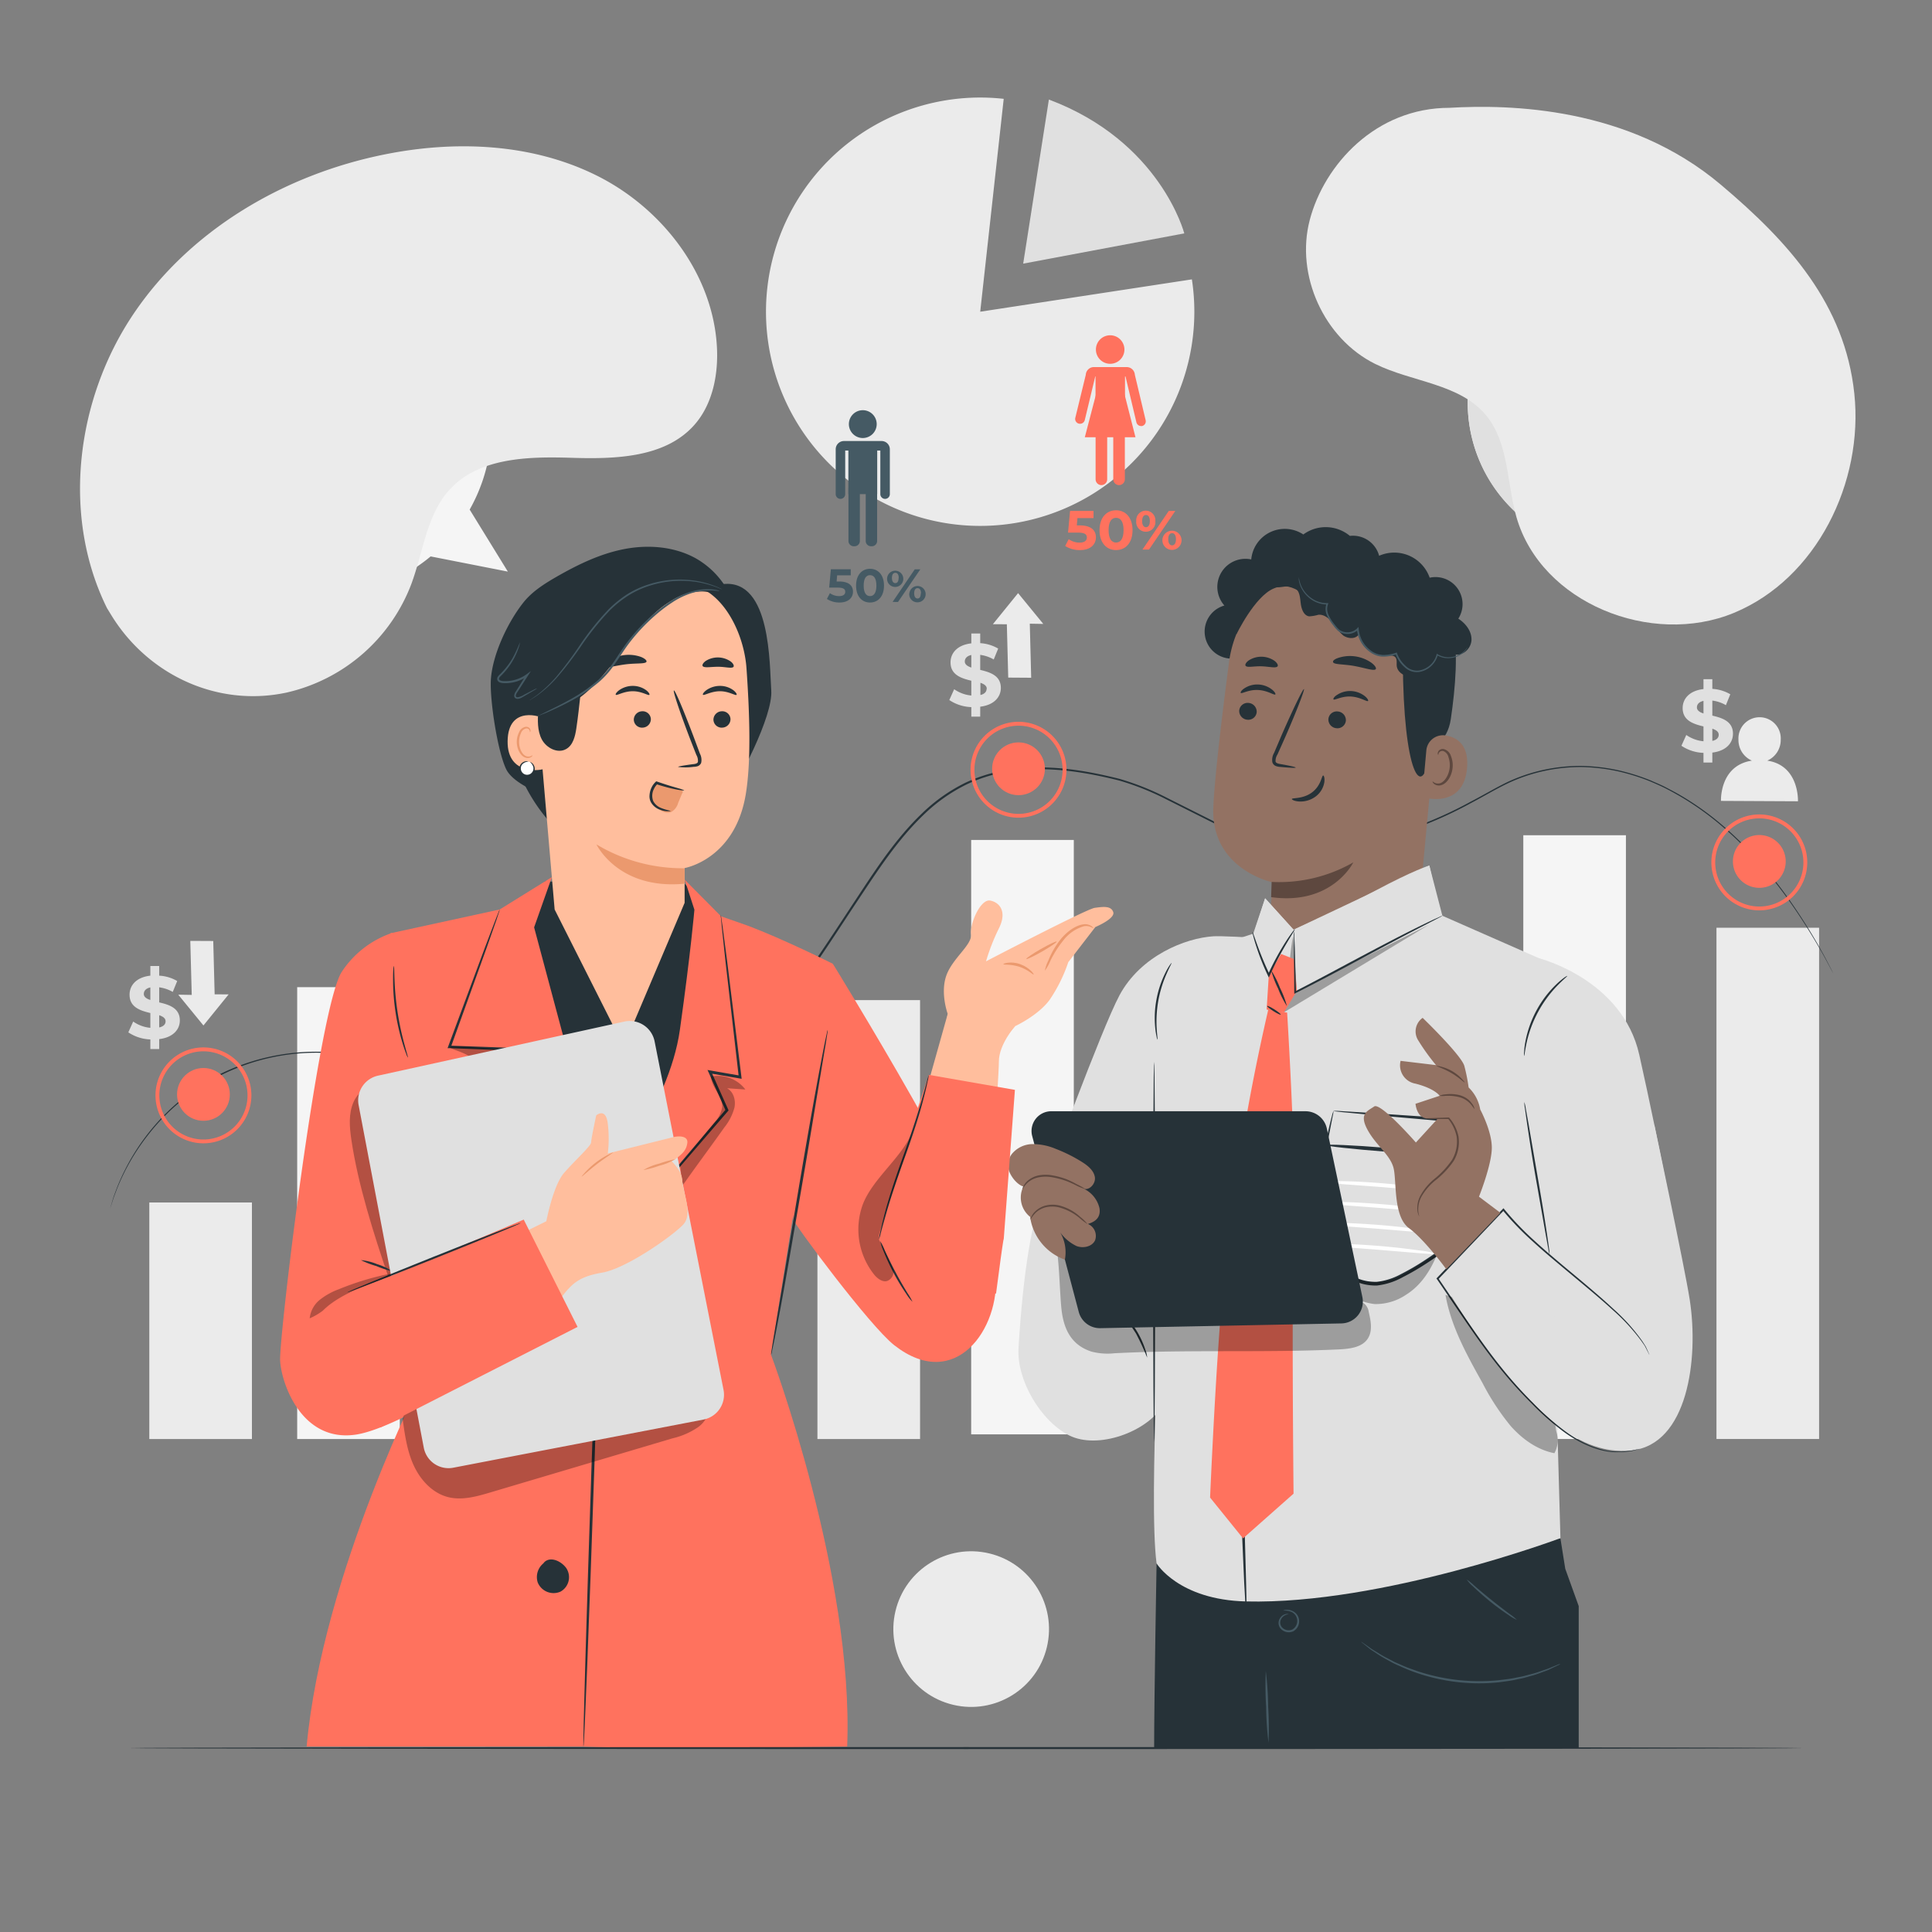 <svg xmlns="http://www.w3.org/2000/svg" viewBox="0 0 500 500"><rect x="0" y="0" width="500" height="500" fill="#808080" stroke="none"/><g id="background-complete"><path d="M131.43,147.93l-9.88-16.05A43.93,43.93,0,1,0,111.45,144v0Z" style="fill:#f5f5f5"></path><path d="M104.76,126.8a4.55,4.55,0,0,1-.77,0l-2.2.05-8.1.08L67,127.05H64.82v-.25c0-10,0-18.93.07-25.44,0-3.2.06-5.79.08-7.65,0-.86,0-1.55,0-2.07a3.13,3.13,0,0,1,0-.72,5.86,5.86,0,0,1,0,.72c0,.52,0,1.21,0,2.07,0,1.86,0,4.45.08,7.65,0,6.51,0,15.46.08,25.44l-.25-.25H67l26.71.07,8.1.08,2.2,0A3.5,3.5,0,0,1,104.76,126.8Z" style="fill:#263238"></path><path d="M67,127.3H64.82a.26.26,0,0,1-.17-.07.25.25,0,0,1-.08-.18l.08-25.69.13-9.72c0-.84,0-1,.3-1s.27.13.3,1l.06,4.21.06,5.52.08,24.94H67l26.71.07,10.31.13c.89,0,1,0,1,.3s-.12.27-1,.3l-2.2.05-8.1.08Zm-1.4-.5h0Zm-.5-.64v.14h0Z" style="fill:#e0e0e0"></path><path d="M100.35,99.63a12.41,12.41,0,0,1-1.18,1.13l-3.35,2.94c-2.85,2.46-6.8,5.85-11.18,9.56l-.66.56-.17.14-.17-.15-5-4.62H79l-7.3,6-2.12,1.69a4.26,4.26,0,0,1-.79.57,5.16,5.16,0,0,1,.7-.68l2-1.8,7.18-6.16.16-.13.15.14,5,4.59h-.33l.66-.56c4.39-3.71,8.37-7.05,11.28-9.44L99,100.61A9.35,9.35,0,0,1,100.35,99.63Z" style="fill:#263238"></path><path d="M68.75,117.75c-.06,0-.11,0-.17-.11s-.08-.31.72-1l2-1.8,7.34-6.29a.26.26,0,0,1,.34,0L83.83,113l.32-.28c4.25-3.59,8.25-7,11.28-9.45l3.45-2.82c1.44-1.15,1.47-1.16,1.66-1h0c.19.22.16.24-1.21,1.47l-3.35,3c-3,2.56-6.93,6-11.18,9.56l-.83.7a.25.25,0,0,1-.33,0l-4.83-4.48-9.09,7.45C69.14,117.56,68.9,117.75,68.75,117.75Zm15.44-4.45h0l.28-.24,2.16-1.84-2.16,1.83Zm-.92-.18.18.17h0Z" style="fill:#e0e0e0"></path><path d="M100.35,107.94a12,12,0,0,1-.17-2.48c-.05-1.53-.08-3.66-.08-6l.25.25h-.43c-2.47,0-4.7,0-6.32-.07A13.86,13.86,0,0,1,91,99.43a13.86,13.86,0,0,1,2.62-.18c1.62,0,3.85-.07,6.32-.07h.68v.25c0,2.37,0,4.5-.08,6A12,12,0,0,1,100.35,107.94Z" style="fill:#263238"></path><path d="M100.35,108.19c-.28,0-.34,0-.42-2.72-.05-1.48-.07-3.43-.08-5.54-2.36,0-4.58,0-6.26-.07-2.86-.08-2.86-.14-2.86-.43s0-.35,2.86-.43c1.7,0,4-.07,6.33-.07h.68a.29.29,0,0,1,.18.07.24.24,0,0,1,.07.18v.25c0,2.3,0,4.44-.08,6C100.7,108.19,100.64,108.19,100.35,108.19Zm0-8.26v0Zm-1.62-.5h0Z" style="fill:#e0e0e0"></path><path d="M253.68,80.67l54.78-8.37a55.43,55.43,0,1,1-48.7-46.72Z" style="fill:#ebebeb"></path><path d="M271.45,25.76,264.8,68.23l41.69-7.83S300.36,36.6,271.45,25.76Z" style="fill:#e0e0e0"></path><path d="M379.85,104.78a38.48,38.48,0,1,1,39.09,38A38.61,38.61,0,0,1,379.85,104.78Zm56.87-.92a18.4,18.4,0,1,0-18.1,18.78A18.47,18.47,0,0,0,436.72,103.86Z" style="fill:#f5f5f5"></path><path d="M379.85,104.78A38.61,38.61,0,0,1,417.7,65.5L418,85.67a18.49,18.49,0,0,0,.59,37l.32,20.17A38.6,38.6,0,0,1,379.85,104.78Z" style="fill:#e0e0e0"></path><path d="M414.25,62.4c24.82-.4,44.62,18.86,45,43.8l-23.49.38c-.19-11.93-9.26-19.43-21.13-19.24Z" style="fill:#ebebeb"></path></g><g id="background-simple"><path d="M27.7,157.4l1,1.63c8.35,13.76,23.45,22.05,39.36,21.05a41.68,41.68,0,0,0,6.09-.84,45.29,45.29,0,0,0,32.29-28.06c3.07-8.24,3.92-17.73,9.75-24.27,7.58-8.52,20.45-8.78,31.76-8.43s24.2,0,31.74-8.5c4.73-5.35,6.23-13,5.85-20.13-1-19-14.24-36-31.06-44.39s-36.62-9.2-55-5.48C73.65,45.17,49.12,59.45,34.38,81.5S15.91,133.6,27.7,157.4Z" style="fill:#ebebeb"></path><circle cx="251.34" cy="421.61" r="20.14" transform="translate(-217.04 568.4) rotate(-76.6)" style="fill:#ebebeb"></circle><path d="M479.89,101.8c-2.45-23-16.85-39.1-34.54-54C421.42,27.58,390.65,27,375.14,27.9c-19.09,0-32.4,14.69-36.17,29s3.67,30.7,16.9,37.27c9.57,4.74,21.89,5.07,28.71,13.29,5.92,7.13,5.33,17.44,7.87,26.35,6.37,22.26,34.9,33.65,56.29,24.8S482.35,124.81,479.89,101.8Z" style="fill:#ebebeb"></path></g><g id="Chart"><rect x="38.64" y="311.2" width="26.56" height="61.22" style="fill:#ebebeb"></rect><rect x="76.91" y="255.48" width="26.56" height="116.94" style="fill:#f5f5f5"></rect><rect x="211.55" y="258.83" width="26.56" height="113.59" style="fill:#ebebeb"></rect><rect x="251.34" y="217.38" width="26.56" height="153.83" style="fill:#f5f5f5"></rect><rect x="394.23" y="216.16" width="26.56" height="156.25" style="fill:#f5f5f5"></rect><rect x="444.22" y="240.1" width="26.56" height="132.31" style="fill:#ebebeb"></rect><path d="M474.47,251.92s-.24-.4-.68-1.21-1.06-2-1.94-3.6c-1.77-3.12-4.43-7.71-8.34-13.3-1.95-2.79-4.26-5.81-6.95-9a94.78,94.78,0,0,0-9.4-9.66,74.9,74.9,0,0,0-12.48-9.14c-1.19-.68-2.4-1.36-3.67-2s-2.58-1.2-3.9-1.77a53.15,53.15,0,0,0-8.49-2.65,49,49,0,0,0-9.25-1.08,45.1,45.1,0,0,0-9.66,1,43.19,43.19,0,0,0-9.58,3.26c-3.1,1.48-6.13,3.32-9.33,5a105,105,0,0,1-20.51,8.58A78.73,78.73,0,0,1,336.88,219c-1,0-2-.08-3-.12a28.64,28.64,0,0,1-3.06-.23c-.51-.07-1-.1-1.53-.2l-1.52-.31c-1-.18-2-.52-3-.8a80.1,80.1,0,0,1-11.6-4.79l-11.44-5.74A69.3,69.3,0,0,0,289.64,202c-8.46-2.12-17.41-3.59-26.4-2.64A40.78,40.78,0,0,0,250.17,203,43.52,43.52,0,0,0,239,210.9c-6.7,6.44-11.74,14.23-16.75,21.75s-9.82,15.1-15,22.2a134.33,134.33,0,0,1-16.93,19.55,83.54,83.54,0,0,1-9.81,7.83,75.44,75.44,0,0,1-10.71,6,59.9,59.9,0,0,1-11.31,3.91c-1.91.51-3.86.78-5.78,1.1a56.39,56.39,0,0,1-5.78.36,46.39,46.39,0,0,1-21.52-5.13c-6.47-3.15-12.3-6.93-18.27-9.86a55.1,55.1,0,0,0-69,15.35,56.15,56.15,0,0,0-7.8,13.55l-.84,2.22c-.23.64-.39,1.19-.53,1.62l-.44,1.33s.12-.46.39-1.34c.13-.44.28-1,.5-1.64s.51-1.39.82-2.23A56.31,56.31,0,0,1,56.9,278,56.33,56.33,0,0,1,89,272.64a55.73,55.73,0,0,1,18.28,5.61c6,2.93,11.83,6.71,18.28,9.83a46,46,0,0,0,21.32,5.06,55.26,55.26,0,0,0,5.73-.36c1.91-.32,3.83-.59,5.73-1.09a59.73,59.73,0,0,0,11.22-3.9,75.34,75.34,0,0,0,10.63-6,83.84,83.84,0,0,0,9.75-7.79,134.7,134.7,0,0,0,16.86-19.49c5.16-7.09,10-14.61,15-22.18S231.84,217,238.6,210.52a43.88,43.88,0,0,1,11.35-8,41.07,41.07,0,0,1,13.23-3.6c9.1-1,18.09.52,26.59,2.66a69.2,69.2,0,0,1,12.15,4.85l11.43,5.74a80.65,80.65,0,0,0,11.53,4.78c1,.27,2,.61,3,.78l1.5.31c.5.1,1,.13,1.5.2,1,.14,2,.18,3,.23s2,.13,3,.12A78.34,78.34,0,0,0,360.16,216a104.74,104.74,0,0,0,20.44-8.52c3.19-1.64,6.21-3.46,9.35-5a44.58,44.58,0,0,1,19.43-4.26,48.89,48.89,0,0,1,9.32,1.1,53.81,53.81,0,0,1,8.54,2.68c1.33.59,2.67,1.13,3.92,1.79s2.49,1.3,3.69,2a75,75,0,0,1,12.51,9.2,96,96,0,0,1,9.39,9.72c2.69,3.17,5,6.2,6.92,9a149.82,149.82,0,0,1,8.27,13.36c.86,1.58,1.47,2.81,1.9,3.62Z" style="fill:#263238"></path><circle cx="263.59" cy="198.96" r="6.83" style="fill:#FF725E"></circle><path d="M263.59,211.62A12.41,12.41,0,1,1,276,199.22,12.42,12.42,0,0,1,263.59,211.62Zm0-23.81A11.41,11.41,0,1,0,275,199.22,11.42,11.42,0,0,0,263.59,187.81Z" style="fill:#FF725E"></path><polygon points="266.87 175.4 266.51 161.41 270 161.47 263.48 153.5 256.96 161.54 260.57 161.56 260.93 175.36 266.87 175.4" style="fill:#ebebeb"></polygon><path d="M253.68,182.89v2.57h-2.3V183a10.9,10.9,0,0,1-5.7-1.83l1.26-2.8a9.2,9.2,0,0,0,4.44,1.63v-3.83c-2.54-.62-5.38-1.47-5.38-4.74,0-2.43,1.76-4.52,5.38-4.93v-2.55h2.3v2.5a10.45,10.45,0,0,1,4.65,1.4l-1.15,2.82a9.51,9.51,0,0,0-3.5-1.19v3.89c2.54.6,5.34,1.45,5.34,4.68C259,180.39,257.27,182.46,253.68,182.89Zm-2.3-10.13v-3.25c-1.21.27-1.69.94-1.69,1.69S250.38,172.44,251.38,172.76Zm4,5.52c0-.8-.67-1.23-1.65-1.58v3.17C254.82,179.61,255.33,179,255.33,178.28Z" style="fill:#e0e0e0"></path><path d="M283.62,139.06c0,1.77-1.3,3.3-4.15,3.3a6.91,6.91,0,0,1-3.8-1.06l.91-1.77a4.83,4.83,0,0,0,2.84.9c1.15,0,1.86-.49,1.86-1.3s-.51-1.29-2.32-1.29h-2.55l.52-5.61H283v1.85h-4.16l-.16,1.89h.81C282.45,136,283.62,137.3,283.62,139.06Z" style="fill:#FF725E"></path><path d="M284.56,137.21c0-3.29,1.82-5.15,4.27-5.15s4.27,1.86,4.27,5.15-1.81,5.15-4.27,5.15S284.56,140.5,284.56,137.21Zm6.22,0c0-2.26-.8-3.2-1.95-3.2s-1.93.94-1.93,3.2.79,3.2,1.93,3.2S290.78,139.47,290.78,137.21Z" style="fill:#FF725E"></path><path d="M294.06,134.86a2.48,2.48,0,1,1,4.94,0,2.46,2.46,0,0,1-2.46,2.75A2.48,2.48,0,0,1,294.06,134.86Zm3.52,0c0-1.07-.42-1.58-1-1.58s-1,.53-1,1.58.43,1.58,1,1.58S297.58,135.93,297.58,134.86Zm4.89-2.63h1.7l-6.81,10h-1.69Zm-1.63,7.33a2.48,2.48,0,1,1,2.46,2.75A2.48,2.48,0,0,1,300.84,139.56Zm3.5,0c0-1.05-.41-1.58-1-1.58s-1,.51-1,1.58.43,1.58,1,1.58S304.34,140.61,304.34,139.56Z" style="fill:#FF725E"></path><circle cx="52.65" cy="283.23" r="6.83" style="fill:#FF725E"></circle><path d="M52.65,295.89a12.41,12.41,0,1,1,12.41-12.41A12.42,12.42,0,0,1,52.65,295.89Zm0-23.81a11.41,11.41,0,1,0,11.41,11.4A11.42,11.42,0,0,0,52.65,272.08Z" style="fill:#FF725E"></path><polygon points="49.25 243.5 49.62 257.48 46.13 257.42 52.65 265.39 59.17 257.35 55.55 257.33 55.19 243.53 49.25 243.5" style="fill:#ebebeb"></polygon><path d="M41.2,268.92v2.57H38.91V269a10.82,10.82,0,0,1-5.7-1.83l1.26-2.8A9.2,9.2,0,0,0,38.91,266v-3.83c-2.54-.61-5.38-1.46-5.38-4.74,0-2.43,1.76-4.52,5.38-4.93V250H41.2v2.5a10.32,10.32,0,0,1,4.66,1.39l-1.15,2.82a9.5,9.5,0,0,0-3.51-1.19v3.9c2.55.59,5.34,1.44,5.34,4.67C46.54,266.43,44.8,268.49,41.2,268.92Zm-2.29-10.13v-3.25c-1.21.27-1.69.94-1.69,1.7S37.9,258.47,38.91,258.79Zm3.94,5.53c0-.8-.66-1.24-1.65-1.58v3.16C42.35,265.65,42.85,265.05,42.85,264.32Z" style="fill:#e0e0e0"></path><path d="M443.15,194.77v2.57h-2.29v-2.5a10.85,10.85,0,0,1-5.71-1.84l1.26-2.79a9.27,9.27,0,0,0,4.45,1.63V188c-2.54-.62-5.39-1.47-5.39-4.75,0-2.42,1.77-4.51,5.39-4.92v-2.55h2.29v2.5a10.41,10.41,0,0,1,4.65,1.4l-1.14,2.82a9.15,9.15,0,0,0-3.51-1.19v3.89c2.54.6,5.34,1.45,5.34,4.68C448.49,192.27,446.75,194.33,443.15,194.77Zm-2.29-10.13v-3.25c-1.22.27-1.7.93-1.7,1.69S439.85,184.32,440.86,184.64Zm3.94,5.52c0-.8-.66-1.23-1.65-1.58v3.16C444.3,191.49,444.8,190.9,444.8,190.16Z" style="fill:#e0e0e0"></path><path d="M457.37,196.85a5.82,5.82,0,0,0,3.48-5.39,5.48,5.48,0,1,0-10.94-.06,5.82,5.82,0,0,0,3.48,5.45c-8.42,1.27-8,10.42-8,10.42l19.92.1S465.72,198.11,457.37,196.85Z" style="fill:#ebebeb"></path><path d="M295.31,110.26a1.26,1.26,0,0,1-1.22-1l-2.81-11.84h-7.83l-2.71,11.29a1.27,1.27,0,0,1-1.52.93,1.25,1.25,0,0,1-.93-1.52L281,97a2.11,2.11,0,0,1,2-2h8.7a2.13,2.13,0,0,1,2,2l2.79,11.74a1.26,1.26,0,0,1-.93,1.52A1.53,1.53,0,0,1,295.31,110.26Z" style="fill:#FF725E"></path><rect x="283.52" y="95.08" width="7.63" height="13.92" style="fill:#FF725E"></rect><path d="M285.05,125.55a1.52,1.52,0,0,1-1.51-1.52V107.58a1.51,1.51,0,1,1,3,0V124A1.51,1.51,0,0,1,285.05,125.55Z" style="fill:#FF725E"></path><path d="M289.62,125.55a1.52,1.52,0,0,1-1.51-1.52V107.58a1.52,1.52,0,0,1,3,0V124A1.52,1.52,0,0,1,289.62,125.55Z" style="fill:#FF725E"></path><path d="M291,90.46a3.69,3.69,0,1,1-3.69-3.69A3.69,3.69,0,0,1,291,90.46Z" style="fill:#FF725E"></path><polygon points="280.75 113.16 283.65 102.04 291.03 102.04 293.86 113.16 280.75 113.16" style="fill:#FF725E"></polygon><path d="M220.75,153.13c0,1.49-1.1,2.8-3.51,2.8A5.83,5.83,0,0,1,214,155l.78-1.49a4.08,4.08,0,0,0,2.4.76c1,0,1.57-.41,1.57-1.1s-.43-1.1-2-1.1h-2.16l.44-4.75h5.14v1.57h-3.52l-.13,1.6h.69C219.76,150.51,220.75,151.63,220.75,153.13Z" style="fill:#455a64"></path><path d="M221.55,151.56c0-2.78,1.54-4.36,3.61-4.36s3.62,1.58,3.62,4.36-1.53,4.37-3.62,4.37S221.55,154.35,221.55,151.56Zm5.26,0c0-1.91-.67-2.71-1.65-2.71s-1.64.8-1.64,2.71.68,2.71,1.64,2.71S226.81,153.48,226.81,151.56Z" style="fill:#455a64"></path><path d="M229.59,149.57a2.1,2.1,0,1,1,2.09,2.33A2.09,2.09,0,0,1,229.59,149.57Zm3,0c0-.9-.35-1.33-.88-1.33s-.88.44-.88,1.33.37,1.34.88,1.34S232.56,150.48,232.56,149.57Zm4.15-2.23h1.44l-5.77,8.44H231Zm-1.39,6.21a2.11,2.11,0,1,1,2.09,2.33A2.1,2.1,0,0,1,235.32,153.55Zm3,0c0-.89-.35-1.34-.88-1.34s-.88.44-.88,1.34.36,1.34.88,1.34S238.29,154.44,238.29,153.55Z" style="fill:#455a64"></path><path d="M229.06,129.11a1.23,1.23,0,0,1-1.23-1.23V116.6h-9.09v11.28a1.23,1.23,0,0,1-2.46,0V116.29a2.13,2.13,0,0,1,2.11-2.15h9.79a2.14,2.14,0,0,1,2.11,2.15v11.59A1.23,1.23,0,0,1,229.06,129.11Z" style="fill:#455a64"></path><rect x="219.56" y="114.28" width="7.46" height="13.6" style="fill:#455a64"></rect><path d="M221.06,141.37a1.38,1.38,0,0,1-1.48-1.26V126.28a1.49,1.49,0,0,1,2.95,0v13.83A1.38,1.38,0,0,1,221.06,141.37Z" style="fill:#455a64"></path><path d="M225.52,141.37a1.38,1.38,0,0,1-1.47-1.26V126.28a1.49,1.49,0,0,1,2.95,0v13.83A1.38,1.38,0,0,1,225.52,141.37Z" style="fill:#455a64"></path><path d="M226.89,109.76a3.6,3.6,0,1,1-3.6-3.6A3.6,3.6,0,0,1,226.89,109.76Z" style="fill:#455a64"></path><path d="M462.14,222.94a6.83,6.83,0,1,1-6.83-6.83A6.83,6.83,0,0,1,462.14,222.94Z" style="fill:#FF725E"></path><path d="M455.31,235.6a12.41,12.41,0,1,1,12.41-12.4A12.42,12.42,0,0,1,455.31,235.6Zm0-23.81a11.41,11.41,0,1,0,11.41,11.41A11.42,11.42,0,0,0,455.31,211.79Z" style="fill:#FF725E"></path></g><g id="character-2"><path d="M299.32,404.65h0s-.63,34.83-.63,47.75H408.57V415.66L405.09,406l-1.25-7.84Z" style="fill:#263238"></path><path d="M328.29,451a82.49,82.49,0,0,1-.61-9.24,84.8,84.8,0,0,1-.09-9.27,83.06,83.06,0,0,1,.61,9.25A84.6,84.6,0,0,1,328.29,451Z" style="fill:#455a64"></path><path d="M332.05,416.84s.2-.15.64-.21a3.24,3.24,0,0,1,1.83.31,2.91,2.91,0,0,1,1.67,2.21,3,3,0,0,1-1.44,3,2.79,2.79,0,0,1-3.3-.65,2.15,2.15,0,0,1-.56-1.45,2.28,2.28,0,0,1,.39-1.28,2.33,2.33,0,0,1,1.53-1.07c.45-.06.69.05.68.07s-.25,0-.63.13a2.29,2.29,0,0,0-1.27,1.06,1.84,1.84,0,0,0,.22,2.22,2.33,2.33,0,0,0,2.69.51,2.57,2.57,0,0,0-.15-4.47A4.32,4.32,0,0,0,332.05,416.84Z" style="fill:#455a64"></path><path d="M392.55,419.2a10.07,10.07,0,0,1-2.12-1.23c-1.26-.83-3-2.05-4.76-3.49s-3.35-2.85-4.43-3.9a9.87,9.87,0,0,1-1.66-1.8,12.7,12.7,0,0,1,1.91,1.53c1.14,1,2.72,2.33,4.5,3.76s3.45,2.69,4.65,3.6A13.23,13.23,0,0,1,392.55,419.2Z" style="fill:#455a64"></path><path d="M403.82,430.64a2,2,0,0,1-.48.27l-1.44.69-1,.49c-.38.17-.82.32-1.28.49-.92.33-2,.77-3.16,1.08l-1.88.53c-.65.18-1.35.29-2.06.45-1.42.34-3,.51-4.6.73A49.76,49.76,0,0,1,366.8,433a45.42,45.42,0,0,1-4.33-1.72c-.66-.3-1.32-.57-1.92-.88l-1.71-.93a30.75,30.75,0,0,1-2.85-1.75c-.41-.27-.8-.51-1.15-.75s-.63-.49-.91-.71l-1.25-1c-.28-.23-.42-.35-.41-.37a3,3,0,0,1,.47.29l1.31.91.93.66c.35.23.75.46,1.17.72.84.5,1.76,1.13,2.87,1.66l1.71.9c.6.3,1.25.55,1.91.85,1.31.62,2.78,1.1,4.31,1.65a50.61,50.61,0,0,0,20.87,2.31c1.62-.2,3.16-.35,4.57-.67.71-.15,1.4-.25,2.05-.42l1.87-.5c1.2-.28,2.23-.69,3.16-1,.46-.16.9-.3,1.29-.45l1.06-.44,1.47-.6A2.24,2.24,0,0,1,403.82,430.64Z" style="fill:#455a64"></path><path d="M319.13,170.44a7,7,0,0,1-2.26-13.73,7.27,7.27,0,0,1,6.95-11.93,8.71,8.71,0,0,1,13.48-6.46,9.78,9.78,0,0,1,12.05.37,7,7,0,0,1,5.54,12.11" style="fill:#263238"></path><path d="M318.07,171.36A29.67,29.67,0,0,1,349,145.58l1.54.08c16.5,1.78,24.2,16.8,21.95,33.24l-5.13,55-.28,2.67-38.56,5.76.75-14S313.44,225,314,209.09C314.32,201.4,316.2,185.62,318.07,171.36Z" style="fill:#937263"></path><path d="M329.1,228.24a38.59,38.59,0,0,0,21.14-5.06s-5.47,11.2-21.27,9Z" style="fill:#5e483f"></path><path d="M320.71,183.86a2.28,2.28,0,0,0,2.07,2.4,2.18,2.18,0,0,0,2.45-1.93,2.29,2.29,0,0,0-2.08-2.41A2.19,2.19,0,0,0,320.71,183.86Z" style="fill:#263238"></path><path d="M321.1,179.32c.27.31,2-.88,4.5-.75s4.17,1.43,4.45,1.15c.14-.13-.12-.68-.88-1.28a6.19,6.19,0,0,0-3.54-1.29,6,6,0,0,0-3.6,1C321.25,178.65,321,179.18,321.1,179.32Z" style="fill:#263238"></path><path d="M343.79,186.06a2.26,2.26,0,0,0,2.07,2.4,2.19,2.19,0,0,0,2.45-1.93,2.27,2.27,0,0,0-2.08-2.4A2.17,2.17,0,0,0,343.79,186.06Z" style="fill:#263238"></path><path d="M345.1,181c.27.31,2.06-.87,4.5-.74s4.17,1.43,4.45,1.15c.14-.13-.12-.68-.87-1.28a6.22,6.22,0,0,0-3.55-1.29,6.06,6.06,0,0,0-3.6,1C345.26,180.3,345,180.83,345.1,181Z" style="fill:#263238"></path><path d="M335.33,198.65c0-.14-1.49-.48-3.93-.91-.62-.1-1.21-.25-1.29-.68a3.13,3.13,0,0,1,.51-1.83c.66-1.48,1.35-3,2.08-4.66,2.9-6.64,5-12.11,4.76-12.23s-2.83,5.18-5.73,11.81l-2,4.7a3.57,3.57,0,0,0-.44,2.43,1.51,1.51,0,0,0,1,1,3.7,3.7,0,0,0,1.05.2C333.78,198.7,335.32,198.79,335.33,198.65Z" style="fill:#263238"></path><path d="M342.44,200.7c-.39,0-.53,2.61-2.9,4.38s-5.17,1.34-5.21,1.71c0,.16.61.54,1.8.63a6.59,6.59,0,0,0,4.34-1.27,5.77,5.77,0,0,0,2.26-3.68C342.89,201.36,342.62,200.69,342.44,200.7Z" style="fill:#263238"></path><path d="M345,171.36c.21.67,2.66.48,5.51,1s5.13,1.38,5.54.8c.19-.27-.18-.92-1.09-1.61a9.69,9.69,0,0,0-8.42-1.35C345.42,170.54,344.86,171,345,171.36Z" style="fill:#263238"></path><path d="M322.35,172.29c.4.57,2.12.08,4.14.15s3.72.56,4.15,0c.18-.27-.06-.84-.78-1.4a6,6,0,0,0-6.68-.13C322.44,171.45,322.18,172,322.35,172.29Z" style="fill:#263238"></path><path d="M320,164.15s4.69-9.76,9.61-11.84c5.95-2.53,8.14,4,13.76,2.71s11.3-3.7,16.75.86c6,5,2.9,8.14,2.93,15.22.13,28.69,4.95,37,7.11,23.64.24-1.47,4.39-2.44,5.31-8.65,1.19-8.05,2-17.86.47-23.69-1.28-4.91-3.88-8.39-8.64-12.32-7.52-6.21-18.24-6.87-25.56-6.49S319.92,151.64,320,164.15Z" style="fill:#263238"></path><path d="M369.13,194.25a4.32,4.32,0,0,1,4.87-3.93c2.95.43,6.17,2.28,5.67,8.4-.89,10.86-11.61,7.73-11.6,7.42S368.72,198.79,369.13,194.25Z" style="fill:#937263"></path><path d="M370.76,202.24c.05,0,.18.15.49.32a1.91,1.91,0,0,0,1.41.15c1.18-.33,2.3-2.07,2.51-4a6.17,6.17,0,0,0-.31-2.75,2.18,2.18,0,0,0-1.3-1.57,1,1,0,0,0-1.16.43c-.17.29-.12.51-.18.52s-.22-.2-.09-.64a1.17,1.17,0,0,1,.48-.64,1.42,1.42,0,0,1,1.07-.19,2.66,2.66,0,0,1,1.84,1.84,6.34,6.34,0,0,1,.4,3.08c-.24,2.18-1.53,4.14-3.14,4.46a2,2,0,0,1-1.7-.43C370.76,202.51,370.72,202.26,370.76,202.24Z" style="fill:#5e483f"></path><path d="M370,173.18a10.32,10.32,0,0,1-4.71,1.89c-1.71.09-3.61-1-3.81-2.69-.09-.76.14-1.63-.33-2.24s-1.67-.56-2.58-.51a7,7,0,0,1-7-5.34c-.87,1.17-2.74,1-3.93.18a15.51,15.51,0,0,1-2.8-3.32c-.9-1.14-2.19-2.18-3.64-2.05a10.5,10.5,0,0,1-2.39.41c-1.42-.2-2-1.91-2.18-3.34s-.23-3.09-1.4-3.92-2.56-.43-3.89-.3-3-.26-3.27-1.57a2.55,2.55,0,0,1,.58-1.94,7.06,7.06,0,0,1,8.45-2.26,9.55,9.55,0,0,1,17.62-1A9.71,9.71,0,0,1,370,149.51a7,7,0,0,1,7.41,10.6c1.9,1.22,3.48,3.24,3.41,5.5s-2.38,4.38-4.52,3.68a3.9,3.9,0,0,1-6.92,3.55" style="fill:#263238"></path><path d="M336.13,149.34a.63.63,0,0,0,0,.2c0,.13,0,.33,0,.59a6.9,6.9,0,0,0,.69,2.13,7.76,7.76,0,0,0,2.28,2.69,7.28,7.28,0,0,0,4.39,1.49l-.17-.25a4,4,0,0,0,.07,3,11.18,11.18,0,0,0,1.73,2.76,8.06,8.06,0,0,0,1.15,1.31A3.88,3.88,0,0,0,348,164a4,4,0,0,0,3.56-1.08l-.4-.14a8.15,8.15,0,0,0,3.18,5.81,6,6,0,0,0,3.52,1.35,10.67,10.67,0,0,0,3.55-.6l-.28-.14a8.66,8.66,0,0,0,2.41,3.49,4.57,4.57,0,0,0,3.73,1.22,6,6,0,0,0,4.85-4.46l-.25.1a5.55,5.55,0,0,0,3.7.73,6,6,0,0,0,2.67-1,5.06,5.06,0,0,0,1.28-1.27,2.31,2.31,0,0,0,.3-.55,6.38,6.38,0,0,1-1.68,1.67,6,6,0,0,1-2.6.92,5.39,5.39,0,0,1-3.5-.75l-.19-.13-.06.23a5.65,5.65,0,0,1-4.58,4.13,4.16,4.16,0,0,1-3.39-1.15,8.19,8.19,0,0,1-2.26-3.3l-.07-.21-.21.06a10.33,10.33,0,0,1-3.4.57,5.46,5.46,0,0,1-3.25-1.25,7.73,7.73,0,0,1-3-5.48l-.05-.52-.36.38a3.63,3.63,0,0,1-4.64.33,8.11,8.11,0,0,1-1.09-1.23,11,11,0,0,1-1.69-2.65,3.51,3.51,0,0,1-.1-2.73l.1-.25h-.28a7,7,0,0,1-4.21-1.36,7.74,7.74,0,0,1-2.27-2.55A8.49,8.49,0,0,1,336.13,149.34Z" style="fill:#455a64"></path><path d="M389.08,313.07,403.52,327l-4.67-26.61,29.3-9.26s7.78,36.51,9.14,45.15c2.42,15.5-.56,37.53-15,39.08-15.62,1.67-27.42-13.74-34.93-23.85-5.77-7.77-15.08-21.36-15.08-21.36l16.8-17.06" style="fill:#e0e0e0"></path><path d="M277.46,289.41c-4.7,14.8-11.27,17-13.87,59.45-.51,8.27,5.7,18.87,13.09,22.61s20.28-.85,24.46-8l4.15-31.37Z" style="fill:#e0e0e0"></path><path d="M296.88,351.35a64,64,0,0,0-2.88-6.23,64.26,64.26,0,0,0-4-5.6,6.55,6.55,0,0,1,1.51,1.37,22.86,22.86,0,0,1,4.92,8.47A6.43,6.43,0,0,1,296.88,351.35Z" style="fill:#263238"></path><path d="M270.38,306.47c.25-.87,14.71-40.23,19.32-48.85,5.52-10.31,17.12-14.86,24.32-15.31S398.3,248,398.3,248s21.59,5.42,25.95,25c5.48,24.49,9.89,48.65,9.89,48.65L395.51,330,391,318.51l-72.59,16.2-17.72-26.22Z" style="fill:#e0e0e0"></path><path d="M403.84,398.11,402,332.5l1.43-82.25L373.29,237l-3.38-13-35.14,16.61-7.36-8.13-3.08,9.16-7.7,2.52L301.48,274l-.66,52.4s-3.67,61.76-1.5,78.21c0,0,5.68,9.42,23.14,9.84,35.4.85,81.38-16.38,81.38-16.38" style="fill:#e0e0e0"></path><path d="M373.26,308.34c0,.14-1.78,0-4.62-.2l-11.07-.93-11.08-.82c-2.84-.22-4.59-.39-4.59-.53a20.87,20.87,0,0,1,4.62-.18c2.85,0,6.79.19,11.13.54s8.25.8,11.07,1.21S373.27,308.2,373.26,308.34Z" style="fill:#fff"></path><path d="M372.77,313.73c0,.14-1.78,0-4.62-.2l-11.07-.92L346,311.78c-2.84-.22-4.59-.38-4.59-.53a20.87,20.87,0,0,1,4.62-.18c2.85,0,6.79.2,11.13.54s8.25.8,11.07,1.21A20.84,20.84,0,0,1,372.77,313.73Z" style="fill:#fff"></path><path d="M372.28,319.12c0,.14-1.78,0-4.62-.2L356.59,318l-11.08-.83c-2.84-.21-4.59-.38-4.59-.52s1.77-.22,4.62-.19,6.79.2,11.13.54,8.25.8,11.07,1.22A20.35,20.35,0,0,1,372.28,319.12Z" style="fill:#fff"></path><path d="M371.79,324.51c0,.14-1.78,0-4.62-.2l-11.07-.92L345,322.56c-2.84-.21-4.59-.38-4.59-.52s1.77-.22,4.62-.18,6.79.19,11.13.53,8.25.8,11.07,1.22A20.35,20.35,0,0,1,371.79,324.51Z" style="fill:#fff"></path><path d="M322.43,416.17a1.54,1.54,0,0,1-.06-.42c0-.34-.06-.75-.1-1.25-.06-1.19-.15-2.79-.27-4.82-.19-4.27-.45-10.3-.78-17.71-.56-15-1.27-35.65-1-58.52.14-11.44.52-22.35,1.62-32.23s2.83-18.63,4.36-26,3-13.21,4-17.28c.49-2,.89-3.52,1.17-4.67.14-.49.24-.88.33-1.21a1.37,1.37,0,0,1,.15-.41,2.62,2.62,0,0,1,0,.43c-.07.34-.15.74-.24,1.23-.25,1.16-.59,2.73-1,4.72-.88,4.09-2.2,10-3.67,17.33s-3.07,16.11-4.15,25.93-1.4,20.72-1.54,32.13c-.24,22.84.37,43.52.76,58.49.2,7.42.37,13.45.48,17.72.05,2,.08,3.64.1,4.83v1.25A1.21,1.21,0,0,1,322.43,416.17Z" style="fill:#263238"></path><path d="M345.08,287.5a14.85,14.85,0,0,1,2,.06l5.94.36,21.67,1.48.41,0,0,.41c-.75,9.93-1.64,21.81-2.61,34.65l0,.23-.18.13c-1,.74-2.11,1.48-3.24,2.21a64.46,64.46,0,0,1-6.09,3.53,17.89,17.89,0,0,1-6.61,2.13,13.21,13.21,0,0,1-6.55-1.52,28.79,28.79,0,0,1-5.3-3.54c-.79-.66-1.56-1.33-2.29-2a4.21,4.21,0,0,1-1-1.24,6.44,6.44,0,0,1-.58-1.46,22.64,22.64,0,0,1-.53-5.71,83.4,83.4,0,0,1,.91-10.12c.9-6.14,2-11,2.73-14.41.38-1.69.71-3,.94-3.87a7.29,7.29,0,0,1,.42-1.33,8.47,8.47,0,0,1-.22,1.37c-.19,1-.45,2.29-.76,3.91-.65,3.39-1.6,8.31-2.4,14.43a83.7,83.7,0,0,0-.79,10,21.68,21.68,0,0,0,.55,5.47,4.19,4.19,0,0,0,1.37,2.27c.72.67,1.48,1.32,2.27,2a27.68,27.68,0,0,0,5.13,3.4,12.19,12.19,0,0,0,6.07,1.4,17.11,17.11,0,0,0,6.22-2,61.58,61.58,0,0,0,6-3.48c1.11-.72,2.21-1.46,3.2-2.18l-.21.37c1-12.83,2-24.71,2.79-34.63l.38.44-21.4-1.88-6-.57-1.6-.18A2.54,2.54,0,0,1,345.08,287.5Z" style="fill:#263238"></path><path d="M369.91,224s-3.93,1.14-14,6.52c-9.88,5.27-21.12,10.09-21.12,10.09l.86,15.87L373,237.71" style="fill:#e0e0e0"></path><polyline points="327.41 232.48 334.77 240.61 330.84 257.62 324.28 242.25" style="fill:#e0e0e0"></polyline><path d="M374.47,298.79c0,.28-7.05-.05-15.7-.72s-15.65-1.45-15.63-1.72,7.05,0,15.7.72S374.49,298.52,374.47,298.79Z" style="fill:#263238"></path><g style="opacity:0.3"><path d="M341.64,324.31c1.69,2.79,3.27,6.61,5.58,8.91a13.7,13.7,0,0,0,8.56,4.27,14,14,0,0,0,8.12-2.42c3.93-2.46,6.35-6.33,8.1-10.62.25-.32-5.62,3.6-8.81,5.3a14.34,14.34,0,0,1-9,1.93c-4.72-.38-8.95-4.27-12.53-7.37"></path></g><g style="opacity:0.3"><path d="M334.64,242.37c-.33.24-2.37,19.63-2.37,19.63l37.48-22.65-34.12,17.13Z"></path></g><path d="M328.23,261.28a552,552,0,0,0-12.54,81.83c-1.44,19.12-2.52,44.46-2.52,44.46l8.53,10.56,13.07-11.57s-.56-53.82.12-71.84c.56-14.83-1.78-52.66-1.78-52.66Z" style="fill:#FF725E"></path><path d="M394.49,285.21a9.79,9.79,0,0,1,.35,1.53c.19,1.09.45,2.51.76,4.21.63,3.65,1.46,8.52,2.39,13.9s1.75,10.36,2.28,13.93c.27,1.78.47,3.23.6,4.23a9.87,9.87,0,0,1,.15,1.57,8.53,8.53,0,0,1-.35-1.54c-.2-1.08-.45-2.5-.76-4.2-.64-3.65-1.49-8.52-2.44-13.9s-1.7-10.36-2.23-13.93c-.25-1.72-.45-3.14-.6-4.23A8.62,8.62,0,0,1,394.49,285.21Z" style="fill:#263238"></path><path d="M405.63,252.55c.06.07-1,.91-2.53,2.47a30.85,30.85,0,0,0-8,14.78c-.46,2.13-.57,3.48-.66,3.48a3.17,3.17,0,0,1,0-1,19.52,19.52,0,0,1,.31-2.59,27.84,27.84,0,0,1,2.85-8.12,27.38,27.38,0,0,1,5.2-6.85,19,19,0,0,1,2-1.69A3.33,3.33,0,0,1,405.63,252.55Z" style="fill:#263238"></path><polygon points="334.89 248.2 331.54 246.89 328.37 252.34 327.8 261.28 332.27 262 335.63 256.48 334.89 248.2" style="fill:#FF725E"></polygon><path d="M298.69,274.8c.14,0,.26,22,.26,49.2s-.12,49.21-.26,49.21-.26-22-.26-49.21S298.54,274.8,298.69,274.8Z" style="fill:#263238"></path><path d="M335.13,240.47c.06.05-.73,1.25-1.91,3.24a89.36,89.36,0,0,0-4.26,8l-.35.76-.24.51-.24-.5a61.56,61.56,0,0,1-3.12-7.93c-.33-1-.56-1.87-.7-2.45a2.76,2.76,0,0,1-.17-.92c.07,0,.47,1.24,1.2,3.26s1.82,4.8,3.26,7.81h-.47l.36-.77a67.21,67.21,0,0,1,4.41-8c.64-1,1.18-1.74,1.57-2.26A3.67,3.67,0,0,1,335.13,240.47Z" style="fill:#263238"></path><path d="M373.29,237a2.84,2.84,0,0,1-.52.31l-1.51.79-5.59,2.9c-4.71,2.45-11.17,5.94-18.32,9.76-4.36,2.32-8.48,4.47-12.07,6.27l-.33.17v-.37c0-4.66-.08-8.58-.11-11.42,0-1.33,0-2.4,0-3.21a6.53,6.53,0,0,1,.05-1.15,6.93,6.93,0,0,1,.09,1.14c0,.81.07,1.89.12,3.22.08,2.84.18,6.76.3,11.41l-.33-.2c3.57-1.83,7.68-4,12-6.32,7.15-3.82,13.64-7.26,18.4-9.63,2.38-1.19,4.32-2.12,5.67-2.75l1.56-.7A3.07,3.07,0,0,1,373.29,237Z" style="fill:#263238"></path><path d="M303.21,249.21c.07,0-.51,1-1.27,2.74a31.08,31.08,0,0,0-2.15,6.9,31.91,31.91,0,0,0-.45,7.21c.11,1.85.3,3,.22,3a2.51,2.51,0,0,1-.24-.79,19,19,0,0,1-.34-2.2,25.88,25.88,0,0,1,.3-7.33,26.22,26.22,0,0,1,2.33-7,16.35,16.35,0,0,1,1.1-1.93C303,249.42,303.18,249.19,303.21,249.21Z" style="fill:#263238"></path><path d="M331.45,262.57c-.08.13-.93-.27-1.9-.89s-1.7-1.21-1.62-1.33.93.28,1.9.89S331.53,262.45,331.45,262.57Z" style="fill:#263238"></path><path d="M333.06,260.39a24.32,24.32,0,0,1-2.28-4.53,24.7,24.7,0,0,1-1.79-4.73,24.68,24.68,0,0,1,2.27,4.53A25.18,25.18,0,0,1,333.06,260.39Z" style="fill:#263238"></path><path d="M426.86,350.6a.8.8,0,0,1-.14-.23c-.09-.17-.2-.4-.35-.68s-.34-.68-.56-1.11-.59-.9-.95-1.43a51.67,51.67,0,0,0-7.5-8.15c-3.5-3.21-7.93-6.83-12.92-11-2.48-2.09-5.12-4.27-7.76-6.71a73.49,73.49,0,0,1-7.8-8.1h.38L374.21,329c-.69.72-1.38,1.43-2,2.1l0-.33c5.69,8.32,10.87,16.37,16.31,23.12a108.67,108.67,0,0,0,8.19,9.15,67,67,0,0,0,8,7.09c5.2,3.93,10.42,5.61,14.05,5.52.46,0,.89,0,1.29,0l1.11-.12,1-.1.78-.18,1.06-.23.36-.06a1.84,1.84,0,0,1-.35.11l-1.05.28-.78.2-1,.13-1.12.14c-.41,0-.84,0-1.3,0-3.67.16-9-1.51-14.27-5.43a67.37,67.37,0,0,1-8-7.08,109.15,109.15,0,0,1-8.25-9.15c-5.48-6.76-10.68-14.82-16.37-23.13l-.12-.17.15-.15,2-2.1L388.9,312.9l.2-.21.18.23A74.26,74.26,0,0,0,397,321c2.63,2.43,5.26,4.63,7.73,6.72,5,4.15,9.38,7.81,12.85,11.06a49.08,49.08,0,0,1,7.43,8.29c.35.54.65,1,.92,1.45l.53,1.15.31.7A2.52,2.52,0,0,1,426.86,350.6Z" style="fill:#263238"></path><g style="opacity:0.3"><path d="M354.23,339.56a3.42,3.42,0,0,0-1.16-2.19c-1.24-.81-2.8.26-4.07,1-3.35,2-7.49,1.93-11.39,1.76a286.17,286.17,0,0,1-35.08-3.33c-5.67-.95-11.4-2.19-16.47-4.91s-9.5-7.09-11.13-12.61l-2.72-1.47c2.11,4.49,1.89,17.19,2.64,22.08s2.93,8.39,7.64,9.91a16.56,16.56,0,0,0,5.92.42c19.33-1,38.83-.09,58.16-1,2.77-.14,6-.52,7.45-2.85C355.27,344.38,354.77,341.82,354.23,339.56Z"></path></g><path d="M366.43,295.68s-9.16-10.48-10.8-9.32-4,1.79-1.73,6,6.1,6.63,6.82,10.24-.09,12.31,3.94,15.26,9.64,10.61,9.64,10.61l14-14.6-5.54-4.17s3.35-8.36,3.32-12.73-3-9.83-3-9.83a10.24,10.24,0,0,0-3-5.7,45.22,45.22,0,0,0-1.11-5.57c-.75-2.77-10.79-12.45-10.79-12.45a4.29,4.29,0,0,0-1.13,5.85,55.12,55.12,0,0,0,4.59,6.38l-9.17-1.1a4.81,4.81,0,0,0,3.87,5.9c5.05,1.29,6.24,3.14,6.24,3.14l-6.25,2.07s.29,3.69,3,3.78l2.73.08Z" style="fill:#937263"></path><path d="M368.81,289.41l6.06-.2H375l.06.07a10.62,10.62,0,0,1,2.4,4.83,9.66,9.66,0,0,1-1.24,6.34,22.69,22.69,0,0,1-4.79,5.07,15,15,0,0,0-3.59,4.23,7,7,0,0,0-.8,3.6c.06.89.28,1.35.23,1.37s-.07-.11-.17-.33a4.09,4.09,0,0,1-.26-1,6.79,6.79,0,0,1,.67-3.78,14.7,14.7,0,0,1,3.6-4.42,23.5,23.5,0,0,0,4.66-5,9.33,9.33,0,0,0,1.21-6,10.4,10.4,0,0,0-2.22-4.66l.16.07C371.14,289.63,368.8,289.55,368.81,289.41Z" style="fill:#5e483f"></path><path d="M381.59,287c-.08,0-.34-.49-.93-1.2a6,6,0,0,0-3-1.86,12,12,0,0,0-3.58-.34,5.77,5.77,0,0,1-1.54,0,4,4,0,0,1,1.51-.37,9.57,9.57,0,0,1,3.75.21,6.38,6.38,0,0,1,1.91.91,5.11,5.11,0,0,1,1.2,1.23A2.91,2.91,0,0,1,381.59,287Z" style="fill:#5e483f"></path><path d="M379.09,280.13c-.11.11-1.47-1.26-3.49-2.44s-3.88-1.72-3.84-1.87a11,11,0,0,1,7.33,4.31Z" style="fill:#5e483f"></path><path d="M267.13,294l12.05,45.52a5.66,5.66,0,0,0,5.58,4.21l62.39-1.23a5.66,5.66,0,0,0,5.43-6.82l-9.19-43.6a5.66,5.66,0,0,0-5.54-4.49H272.07A5.11,5.11,0,0,0,267.13,294Z" style="fill:#263238"></path><path d="M261.89,304.27a4.56,4.56,0,0,1,0-5.65,7,7,0,0,1,5.35-2.53,15.41,15.41,0,0,1,6,1.24,39,39,0,0,1,6.75,3.37c1.51.95,3.07,2.18,3.36,3.93s-1.61,3.76-3.16,2.88a7.45,7.45,0,0,1,4.36,5.19c.33,2.23-.86,3.42-3,4.06A3.35,3.35,0,0,1,283.4,321c-.79,1.67-3.09,2.13-4.81,1.47a11.2,11.2,0,0,1-4.2-3.52,10.26,10.26,0,0,1,1.2,7.05,13.78,13.78,0,0,1-9-11.08,6.38,6.38,0,0,1-1.74-7.84c-1.91-.59-4.08-3.52-3.93-5.52" style="fill:#937263"></path><path d="M281.43,316.78a16.76,16.76,0,0,1-2.06-1.57,13.77,13.77,0,0,0-5.41-2.77,7.64,7.64,0,0,0-3.3,0,6.09,6.09,0,0,0-2.4,1.21,7.66,7.66,0,0,0-1.57,2,1.64,1.64,0,0,1,.19-.69,4.66,4.66,0,0,1,1.14-1.56,6.08,6.08,0,0,1,2.52-1.39,7.48,7.48,0,0,1,3.53-.05,12.63,12.63,0,0,1,5.53,3A10,10,0,0,1,281.43,316.78Z" style="fill:#5e483f"></path><path d="M280.9,307.73a11.57,11.57,0,0,1-2.49-1,25.92,25.92,0,0,0-2.66-1.16,21.81,21.81,0,0,0-3.42-.89,9.6,9.6,0,0,0-3.46,0,6.27,6.27,0,0,0-2.57,1.11,6.51,6.51,0,0,0-1.68,2s0-.28.2-.71a4.46,4.46,0,0,1,1.25-1.59,6.25,6.25,0,0,1,2.7-1.29,9.52,9.52,0,0,1,3.65,0,19.79,19.79,0,0,1,3.5.95,21.33,21.33,0,0,1,2.65,1.28A17.66,17.66,0,0,1,280.9,307.73Z" style="fill:#5e483f"></path><g style="opacity:0.3"><path d="M402.83,370.68c-.5-1.8.15-1.81-1.28-3a112.9,112.9,0,0,1-14.45-15.21c-4.44-5.56-11.37-16.84-11.37-16.84l-1.64-.5c1.42,8.13,5.51,15.5,9.54,22.71A62.76,62.76,0,0,0,391,369.09c3,3.37,6.86,6.14,11.28,7A7.05,7.05,0,0,0,402.83,370.68Z"></path></g></g><g id="character-1"><path d="M93.61,264.81a5.72,5.72,0,0,1,.07,1q0,1.1.06,2.88c0,.63,0,1.33,0,2.08s.12,1.58.18,2.47c.15,1.76.23,3.78.57,6,.15,1.11.3,2.27.46,3.48s.42,2.45.64,3.74c.42,2.6,1.06,5.33,1.68,8.22,1.34,5.75,3,12,4.81,18.63s3.41,12.9,4.66,18.69c.57,2.92,1.17,5.67,1.52,8.29.19,1.3.41,2.56.55,3.77s.24,2.39.35,3.51c.27,2.22.27,4.26.34,6,0,.89.07,1.72.06,2.48s-.06,1.45-.09,2.09q-.09,1.79-.15,2.88a7.13,7.13,0,0,1-.1,1,5,5,0,0,1,0-1c0-.73,0-1.69,0-2.88,0-.63,0-1.32,0-2.08s-.08-1.58-.12-2.47c-.11-1.77-.14-3.79-.45-6q-.18-1.67-.39-3.48c-.15-1.21-.39-2.45-.59-3.75-.37-2.6-1-5.34-1.57-8.24-1.29-5.76-2.92-12.06-4.71-18.65S98,300.6,96.65,294.82c-.6-2.9-1.23-5.65-1.62-8.26-.21-1.3-.45-2.55-.61-3.76s-.28-2.38-.41-3.5c-.32-2.22-.36-4.25-.47-6,0-.89-.11-1.72-.12-2.48l0-2.09c0-1.2.05-2.15.07-2.88A5,5,0,0,1,93.61,264.81Z" style="fill:#263238"></path><path d="M231.12,312.73l14.15-50.33,17.41,3.17s-4.17,4.75-4.17,9.12-2.9,45.56-2.9,45.56-17.31,5.08-24.31-6.64" style="fill:#ffbe9d"></path><path d="M245.27,262.4s-1.94-5.25-.41-9.79,6.76-8.06,6.43-10.79,2.45-9.26,5-8.75,4.34,3,2.23,7.18a53.91,53.91,0,0,0-3.34,8.54s26-13.55,28.13-13.84,4.25-.59,4.8,1.11-4.64,3.86-4.64,3.86l-7,9.09a39.91,39.91,0,0,1-4.85,9.78c-3,4.06-8.91,6.78-8.91,6.78l-7.58,9.12S243.6,270.77,245.27,262.4Z" style="fill:#ffbe9d"></path><path d="M283,240.28s-.23-.15-.64-.35a3.11,3.11,0,0,0-1.85-.22,10.33,10.33,0,0,0-5.23,3.55,27.06,27.06,0,0,0-3.51,5.54,11.4,11.4,0,0,1-1.36,2.41,10.16,10.16,0,0,1,.9-2.63,21.77,21.77,0,0,1,3.43-5.79c1.74-2,3.88-3.38,5.71-3.58a3.05,3.05,0,0,1,2.05.48C282.9,240,283,240.26,283,240.28Z" style="fill:#eb996e"></path><path d="M273.45,243.69c.1.17-1.58,1.31-3.74,2.55s-4,2.11-4.1,1.94,1.57-1.32,3.74-2.56S273.35,243.51,273.45,243.69Z" style="fill:#eb996e"></path><path d="M259.67,249.53c-.09-.17,2-.86,4.37,0s3.63,2.59,3.46,2.67-1.49-1.28-3.69-2S259.7,249.74,259.67,249.53Z" style="fill:#eb996e"></path><path d="M205.34,315.64c-.13.75,19.7,27.51,26.13,32.53,15.78,12.31,27.38-4.34,26.22-18.43s-42.15-80.31-42.15-80.31L202.27,280.7Z" style="fill:#FF725E"></path><polygon points="101.56 242.34 137.62 233.87 141.02 228.12 177.19 228.7 185.59 237.69 209.69 249.53 189.46 334.46 121.58 337.95 101.56 242.34" style="fill:#263238"></polygon><path d="M142.82,227l-13.49,8.37L101,241.54l9,113.82S83.42,407.09,79.36,452H150.9s6.77-57.13,6.06-80-.27-63-.27-63l-18.46-69Z" style="fill:#FF725E"></path><path d="M179.71,235.43l-2.52-7.77,9.42,9.48s5.58,1.94,6.78,2.38c9.37,3.5,22.15,9.91,22.15,9.91l-16,101.17S221,407.72,219.25,452c0,0-49,.81-68.35,0l5.23-145.25s17-20.07,19.83-40.27S179.71,235.43,179.71,235.43Z" style="fill:#FF725E"></path><path d="M155.26,322.75a5,5,0,0,1-.63-.62l-1.71-1.85-6.31-7-21.31-24-.14-.15.06-.19c1.08-3.91,2.22-8,3.39-12.21.5-1.82,1-3.62,1.5-5.4l.34.47-14.14-.54-.48,0,.17-.45c3.83-10.33,7.12-19.17,9.47-25.51,1.17-3.08,2.11-5.54,2.79-7.31.31-.8.57-1.44.76-1.94a3.24,3.24,0,0,1,.31-.66,4.13,4.13,0,0,1-.2.7l-.66,2-2.59,7.38c-2.3,6.37-5.5,15.25-9.23,25.61l-.31-.47,14.14.5.47,0-.13.45c-.49,1.77-1,3.58-1.5,5.4-1.17,4.2-2.31,8.3-3.4,12.2l-.08-.33L147,313c2.57,3,4.65,5.41,6.14,7.13l1.62,1.94A4,4,0,0,1,155.26,322.75Z" style="fill:#263238"></path><path d="M151,452c-.2,0,.74-32.79,2.11-73.21s2.64-73.2,2.84-73.19-.74,32.78-2.1,73.21S151.21,452,151,452Z" style="fill:#263238"></path><path d="M186.52,236.76a5.12,5.12,0,0,1,.16.81c.09.6.2,1.38.34,2.36.28,2.13.67,5.1,1.16,8.78.93,7.56,2.22,18,3.7,30l.06.48-.48-.08-7.84-1.35.41-.52,1.49,3.34,2.94,6.58.09.21-.15.18-21.73,25.2-6.51,7.42c-.73.82-1.32,1.48-1.78,2s-3.1,2.47-3.12,2.46,2.64-2.07,3-2.55L160,320l6.34-7.57,21.54-25.36-.06.39-2.94-6.57-1.49-3.35-.29-.63.69.12,7.84,1.36-.43.4c-1.38-12-2.58-22.48-3.45-30-.39-3.7-.71-6.68-.94-8.82-.09-1-.16-1.76-.22-2.36A3.48,3.48,0,0,1,186.52,236.76Z" style="fill:#263238"></path><path d="M146.5,405.75c-1.44-1.91-4.35-3.09-5.84-1.22l.05,0a4.58,4.58,0,0,0-1.55,5,4.43,4.43,0,0,0,5.88,2.39A4.26,4.26,0,0,0,146.5,405.75Z" style="fill:#263238"></path><path d="M148.73,367.28c-1.44-1.9-4.36-3.08-5.85-1.21l.06,0a4.56,4.56,0,0,0-1.55,5,4.42,4.42,0,0,0,5.87,2.39A4.27,4.27,0,0,0,148.73,367.28Z" style="fill:#263238"></path><g style="opacity:0.3"><path d="M116.32,270.92c.24.77,5.32,1.55,6.21,3.69s.45,4.59-.18,6.83-1.45,4.48-1.29,6.8c.28,4.15,3.55,7.39,6.62,10.21,8.56,7.87,19,16.42,27.58,24.3-7.59-9.68-17.48-19.7-25.87-28.69a11.94,11.94,0,0,1-3-4.46c-.66-2.19,0-4.53.64-6.71l2.58-8.69c.22-.75.7-2,.81-2.41a18.45,18.45,0,0,0-3.18-.39s-7.55-.8-10.87-.48"></path></g><path d="M214.2,266.56a3.28,3.28,0,0,1-.08.86c-.1.64-.23,1.45-.38,2.46-.38,2.22-.89,5.28-1.51,9-1.29,7.7-3,18.17-5,29.75s-3.79,22.12-5.2,29.71c-.71,3.8-1.3,6.86-1.74,9q-.31,1.49-.51,2.43a3.36,3.36,0,0,1-.23.84,4.66,4.66,0,0,1,.09-.87c.1-.63.22-1.45.38-2.45.37-2.22.88-5.28,1.51-9l5-29.74c1.95-11.62,3.79-22.12,5.2-29.71.71-3.8,1.3-6.87,1.73-9,.21-1,.38-1.8.52-2.43A4,4,0,0,1,214.2,266.56Z" style="fill:#263238"></path><path d="M101.5,241.43a25.28,25.28,0,0,0-13,10c-6,8.86-16.36,94.81-16,100.77S78.1,373.28,92,371.29s50.88-27.82,50.88-27.82l-12.72-24.64-27,12.72L106.83,289Z" style="fill:#FF725E"></path><g style="opacity:0.3"><path d="M183.46,363c-.88-3.87-5.67-5.11-9.6-5.61l-64.1-8.18-5.56,18c.57,4.13,1.15,8.34,2.91,12.12s4.89,7.15,8.94,8.14c3.58.87,7.32-.18,10.85-1.23l47.14-14a19.46,19.46,0,0,0,6.68-2.93C182.64,367.92,184,365.42,183.46,363Z"></path></g><g style="opacity:0.3"><path d="M104.54,288.66c-.77-3-1.94-6.5-4.87-7.65-3.12-1.22-6.74,1.05-8.13,4.1s-1.09,6.58-.6,9.89c1.7,11.52,5.76,24.3,9.52,35.32l13.15-4.83C111.87,313.29,107.57,300.61,104.54,288.66Z"></path></g><path d="M240.37,278.17l-12.94,39,16.8,12.2,13.54,5.44c0-.07,2.53-19.48,1.89-12.7l3-40.05Z" style="fill:#FF725E"></path><path d="M240.37,278.17a9.7,9.7,0,0,1-.31,1.73c-.22,1.11-.6,2.7-1.11,4.65-1,3.92-2.72,9.24-4.8,15s-3.84,11.08-4.94,15c-.55,1.94-1,3.51-1.27,4.61a9.86,9.86,0,0,1-.51,1.68,12.79,12.79,0,0,1,.31-1.73c.23-1.11.61-2.7,1.12-4.66,1-3.91,2.72-9.23,4.8-15s3.83-11.08,4.94-15c.55-1.94,1-3.52,1.27-4.61A12.18,12.18,0,0,1,240.37,278.17Z" style="fill:#263238"></path><path d="M236.15,336.91a11.18,11.18,0,0,1-1.61-2.07,56.32,56.32,0,0,1-3.27-5.41,59,59,0,0,1-2.65-5.73,12.21,12.21,0,0,1-.81-2.49,15.07,15.07,0,0,1,1.15,2.34c.67,1.46,1.62,3.47,2.77,5.64s2.28,4.08,3.12,5.45A16.22,16.22,0,0,1,236.15,336.91Z" style="fill:#263238"></path><path d="M101.5,329a24.74,24.74,0,0,1-4.09-1.34,24,24,0,0,1-4-1.54,14.35,14.35,0,0,1,4.2,1.05A14.27,14.27,0,0,1,101.5,329Z" style="fill:#263238"></path><path d="M105.57,273.7a3,3,0,0,1-.4-.86c-.23-.57-.53-1.4-.86-2.45a56.46,56.46,0,0,1-2.58-16.87c0-1.09,0-2,.08-2.59a3.16,3.16,0,0,1,.13-.94c.08,0,.07,1.35.16,3.53a73.56,73.56,0,0,0,2.57,16.77C105.23,272.39,105.65,273.68,105.57,273.7Z" style="fill:#263238"></path><g style="opacity:0.3"><path d="M188.17,281.64l4.73.32a8.93,8.93,0,0,0-8.9-3.34c.11,2.85,3.08,5.07,2.9,7.92a7.58,7.58,0,0,1-2.07,4L176,301.41l.62,5.44c3.61-5.15,7.25-10,10.86-15.1a13.89,13.89,0,0,0,2.59-5.09C190.47,284.77,189.85,282.56,188.17,281.64Z"></path></g><g style="opacity:0.3"><path d="M235.11,296.09l1.43-4.21c-2.41,7.23-10.59,12.78-13.28,19.91a18.78,18.78,0,0,0,3,18.11c.93,1.14,2.53,2.24,3.75,1.41a2.49,2.49,0,0,0,1.16-2.72c-.38-1-3.19-6.83-3.69-7.75-.37-.7.47-2.71,1.59-6.47C231,307.73,233.13,302.72,235.11,296.09Z"></path></g><path d="M131,181.75a45.43,45.43,0,0,0,14.51,34.33L152,197.29" style="fill:#263238"></path><path d="M179.86,144.38c-5.57-3-12.29-3.48-18.51-2.24s-12,4.07-17.51,7.24c-3.09,1.79-6.16,3.75-8.37,6.53-4.05,5.09-8,13.44-8.43,19.93-.32,5.24,1.69,18.37,3.91,23.13,2,4.37,11.55,7.7,16.25,8.78l43.12-50.14A21.85,21.85,0,0,0,179.86,144.38Z" style="fill:#263238"></path><path d="M187.29,151.14,177,149.29c5.65,13.46,7.18,44.23,10.41,58.46,3.81-5.53,12.66-22.37,12.19-29.06S199.57,150,187.29,151.14Z" style="fill:#263238"></path><path d="M193.2,173.08c-.67-10.33-7.54-23-17.83-21.87l-23.8,6.07a17.67,17.67,0,0,0-13.28,16.26c0,.39-.07-.09-.06.21l5.31,61.63,17.87,35.46h0l15.77-37.19c0-5,0-9,0-9s13.19-2.22,15.88-19.44C194.41,196.65,194,184.55,193.2,173.08Z" style="fill:#ffbe9d"></path><path d="M189.05,186.08a2.2,2.2,0,0,1-2.13,2.23,2.12,2.12,0,0,1-2.28-2,2.2,2.2,0,0,1,2.12-2.23A2.12,2.12,0,0,1,189.05,186.08Z" style="fill:#263238"></path><path d="M190.62,179.82c-.27.29-2-.94-4.32-.93s-4.12,1.2-4.38.91c-.12-.13.15-.65.91-1.2a6.11,6.11,0,0,1,3.5-1.09,5.8,5.8,0,0,1,3.44,1.1C190.5,179.17,190.75,179.69,190.62,179.82Z" style="fill:#263238"></path><path d="M168.44,186.08a2.2,2.2,0,0,1-2.13,2.23,2.12,2.12,0,0,1-2.28-2,2.2,2.2,0,0,1,2.12-2.23A2.12,2.12,0,0,1,168.44,186.08Z" style="fill:#263238"></path><path d="M168.06,179.82c-.27.29-1.95-.94-4.32-.93s-4.12,1.2-4.38.91c-.12-.13.15-.65.91-1.2a6.11,6.11,0,0,1,3.5-1.09,5.87,5.87,0,0,1,3.44,1.1C167.94,179.17,168.19,179.69,168.06,179.82Z" style="fill:#263238"></path><path d="M175.49,198.48c0-.14,1.46-.4,3.85-.71.61-.06,1.18-.18,1.28-.6a3,3,0,0,0-.4-1.79q-.87-2.2-1.81-4.62c-2.5-6.57-4.32-12-4-12.07s2.51,5.15,5,11.72c.61,1.62,1.18,3.16,1.73,4.64a3.5,3.5,0,0,1,.32,2.38,1.53,1.53,0,0,1-1,.89,4.14,4.14,0,0,1-1,.14A15.65,15.65,0,0,1,175.49,198.48Z" style="fill:#263238"></path><path d="M154.36,218.53s5.6,11.82,22.82,10.17v-4A43.33,43.33,0,0,1,154.36,218.53Z" style="fill:#eb996e"></path><path d="M167.31,171.24c-.23.64-2.6.34-5.39.69s-5,1.1-5.41.52c-.16-.27.23-.88,1.14-1.51a9.48,9.48,0,0,1,8.23-.93C166.9,170.42,167.41,170.93,167.31,171.24Z" style="fill:#263238"></path><path d="M189.84,172.56c-.41.54-2.05,0-4,0s-3.63.37-4-.2c-.16-.27.1-.81.82-1.32a5.85,5.85,0,0,1,6.48.18C189.8,171.74,190,172.29,189.84,172.56Z" style="fill:#263238"></path><path d="M188.53,157.36a7.59,7.59,0,0,0-6.69-4.29,14.71,14.71,0,0,0-7.94,2.32c-10.25,5.92-15.52,20.23-25.65,26.36-2.49,1.51-5.73.13-7.85,2.13s-3.49,5.18-2.32,7.85a24.15,24.15,0,0,1-3.51-5.94,8.09,8.09,0,0,1,.28-6.71c.88-1.52,2.42-2.68,2.85-4.38.37-1.5-.22-3.06-.15-4.6a9.94,9.94,0,0,1,1.57-4.39c4-7,9.43-13.37,16.46-17.31a29.09,29.09,0,0,1,15.1-3.91,22.26,22.26,0,0,1,14.37,5.7c2.27,2.12,4.65,4.3,3.48,7.17" style="fill:#263238"></path><path d="M140.65,186c-.18-.49-9.16-3.73-9.28,5.81-.12,9.27,9.24,7.44,9.26,7.18S140.65,186,140.65,186Z" style="fill:#ffbe9d"></path><path d="M137.8,195.46s-.16.11-.44.23a1.61,1.61,0,0,1-1.2,0c-1-.37-1.79-1.93-1.82-3.61a5.31,5.31,0,0,1,.47-2.3,1.87,1.87,0,0,1,1.23-1.23.82.82,0,0,1,1,.45c.12.26.06.44.11.46s.2-.15.13-.54a1,1,0,0,0-.36-.58,1.21,1.21,0,0,0-.89-.24,2.24,2.24,0,0,0-1.7,1.42,5.51,5.51,0,0,0-.59,2.58c.05,1.86,1,3.62,2.32,4a1.7,1.7,0,0,0,1.48-.23C137.78,195.68,137.83,195.48,137.8,195.46Z" style="fill:#eb996e"></path><path d="M137,181.24a2.56,2.56,0,0,0,.56-.31c.35-.22.9-.52,1.55-1a31.4,31.4,0,0,0,5-4.55,89.49,89.49,0,0,0,6.12-7.95,73.42,73.42,0,0,1,7.65-9.53,29,29,0,0,1,4.94-3.9,23.63,23.63,0,0,1,5.33-2.42,26.46,26.46,0,0,1,9.82-1.21,25.38,25.38,0,0,1,6.58,1.29c.76.23,1.33.49,1.72.64a3.2,3.2,0,0,0,.6.21,4.05,4.05,0,0,0-.57-.29,14.9,14.9,0,0,0-1.69-.71,24.18,24.18,0,0,0-6.62-1.44,26.24,26.24,0,0,0-10,1.14,24.11,24.11,0,0,0-5.43,2.43,29.51,29.51,0,0,0-5,4,70.52,70.52,0,0,0-7.67,9.6,93.53,93.53,0,0,1-6,8,34.39,34.39,0,0,1-4.88,4.62c-.64.48-1.17.8-1.51,1.05A4.14,4.14,0,0,0,137,181.24Z" style="fill:#455a64"></path><path d="M136.75,197.1a1.84,1.84,0,1,0,.43.14" style="fill:#fff"></path><path d="M137.18,197.24a2.45,2.45,0,0,1,.83,1.24,1.58,1.58,0,0,1-.36,1.46,1.62,1.62,0,0,1-2.85-.91,1.56,1.56,0,0,1,.55-1.4,2.43,2.43,0,0,1,1.4-.53s-.15-.1-.44-.1a1.93,1.93,0,0,0-1.9,2.07,2,2,0,0,0,3.53,1.13,1.85,1.85,0,0,0,.36-1.8,1.93,1.93,0,0,0-.71-1C137.35,197.24,137.19,197.21,137.18,197.24Z" style="fill:#263238"></path><path d="M139.29,183.87c-.14,2.53-.26,5.2.91,7.45s4.12,3.79,6.32,2.53c1.8-1,2.34-3.33,2.64-5.38.88-5.9,1.28-11.87,2.21-17.77Z" style="fill:#263238"></path><path d="M169.65,203a4.58,4.58,0,0,0,2.29,7.17,2.7,2.7,0,0,0,1.73,0,3.85,3.85,0,0,0,1.84-2.39l1-2.4a.81.81,0,0,0-.69-1.3l-5.95-1.43" style="fill:#eb996e"></path><path d="M173.54,209.9a5.31,5.31,0,0,1-2.7-.34,4.23,4.23,0,0,1-2.37-1.93,3.2,3.2,0,0,1-.37-1.84,5.49,5.49,0,0,1,.48-1.9,4.87,4.87,0,0,1,1.11-1.55l.16-.14.2.07c3.94,1.39,7,2.09,7,2.26s-3.2-.26-7.22-1.6l.35-.08a4.51,4.51,0,0,0-.95,1.34,3.83,3.83,0,0,0-.17,3.14,3.9,3.9,0,0,0,2,1.76C172.5,209.69,173.57,209.77,173.54,209.9Z" style="fill:#263238"></path><path d="M186.24,153c0,.05-.81-.16-2.3-.2a15.79,15.79,0,0,0-6.14,1.12,19.81,19.81,0,0,0-3.84,2,40.15,40.15,0,0,0-4,3,48.37,48.37,0,0,0-7.76,8.37c-1.18,1.66-2.22,3.36-3.35,4.93a23.17,23.17,0,0,1-3.72,4.18,41.37,41.37,0,0,1-7.83,5.24c-2.37,1.26-4.36,2.13-5.72,2.74L140,185a2.69,2.69,0,0,1-.57.2,2.91,2.91,0,0,1,.53-.3l1.54-.76c1.34-.67,3.3-1.59,5.63-2.88a42.51,42.51,0,0,0,7.7-5.28,23.47,23.47,0,0,0,3.62-4.12c1.11-1.55,2.15-3.26,3.34-4.93a46.76,46.76,0,0,1,7.87-8.43,41.36,41.36,0,0,1,4-3,20.12,20.12,0,0,1,4-2,15.35,15.35,0,0,1,6.27-1,10.67,10.67,0,0,1,1.71.24A2,2,0,0,1,186.24,153Z" style="fill:#455a64"></path><path d="M139,178.14a4.42,4.42,0,0,1-.82.55l-2.35,1.38-.79.46a2.51,2.51,0,0,1-1,.33,1,1,0,0,1-.63-.15.77.77,0,0,1-.34-.61,2.06,2.06,0,0,1,.44-1.17l2.72-4.36.37.34a9.8,9.8,0,0,1-3,1.49,10,10,0,0,1-3.32.39,2.87,2.87,0,0,1-.84-.15,1.11,1.11,0,0,1-.72-.63,1,1,0,0,1,.16-.93,3.79,3.79,0,0,1,.52-.58,19.33,19.33,0,0,0,3.16-4,34.13,34.13,0,0,0,2-4.27,5,5,0,0,1-.29,1.24,17.41,17.41,0,0,1-1.4,3.21,18.69,18.69,0,0,1-3.14,4.14c-.35.33-.69.71-.55,1s.63.43,1.12.44a9.37,9.37,0,0,0,6-1.78l1.1-.81-.74,1.15-2.78,4.33a1.81,1.81,0,0,0-.39.9c0,.27.23.42.53.4a4.7,4.7,0,0,0,1.67-.69l2.42-1.24A4.11,4.11,0,0,1,139,178.14Z" style="fill:#455a64"></path><path d="M92.81,286l16.86,88.65a6.52,6.52,0,0,0,7.65,5.19l64.75-12.46a6.54,6.54,0,0,0,5.18-7.68L169.41,269.5a6.55,6.55,0,0,0-7.81-5.12l-63.77,14A6.54,6.54,0,0,0,92.81,286Z" style="fill:#e0e0e0"></path><path d="M136,318.72l5.39-2.67s1.75-9.24,4.59-12.5,7-7,7-7.89,1.32-7,1.32-7,2.51-2.19,3,2.19a32.06,32.06,0,0,1,0,7.66l16.86-4.2c1.75-.44,3.94-.27,3.72,1.48s-1.16,2.66-2.5,3.75a5.65,5.65,0,0,1-1.61.94s2.81,2.59,2.81,5.13,2.88,8.44.26,11.28-14.66,11.38-21,12.47-7.9,3-10.84,6.74Z" style="fill:#ffbe9d"></path><path d="M158.69,298.21c.07.14-1.93,1.31-4.19,3.05s-3.92,3.34-4,3.24a21.18,21.18,0,0,1,8.23-6.29Z" style="fill:#eb996e"></path><path d="M174.75,300a14.36,14.36,0,0,1-4.05,1.66,25.22,25.22,0,0,1-4.2,1.15,14.53,14.53,0,0,1,4.05-1.65A27.2,27.2,0,0,1,174.75,300Z" style="fill:#eb996e"></path><polygon points="98.41 331.37 135.54 315.63 149.47 343.4 98.41 369.44 98.41 331.37" style="fill:#FF725E"></polygon><path d="M134.83,316.49c.06.14-10,4.27-22.41,9.24s-22.55,8.88-22.6,8.75,10-4.27,22.41-9.24S134.78,316.36,134.83,316.49Z" style="fill:#263238"></path><g style="opacity:0.3"><path d="M100.86,329.66a71.35,71.35,0,0,0-13.19,4,17.47,17.47,0,0,0-4.89,2.72,7.11,7.11,0,0,0-2.63,4.8,16,16,0,0,0,3.42-2c4.22-4.23,11.49-6.69,17.65-9Z"></path></g></g><g id="Desk"><path d="M466.66,452.4c0,.14-97,.26-216.65.26s-216.67-.12-216.67-.26,97-.26,216.67-.26S466.66,452.25,466.66,452.4Z" style="fill:#263238"></path></g></svg>